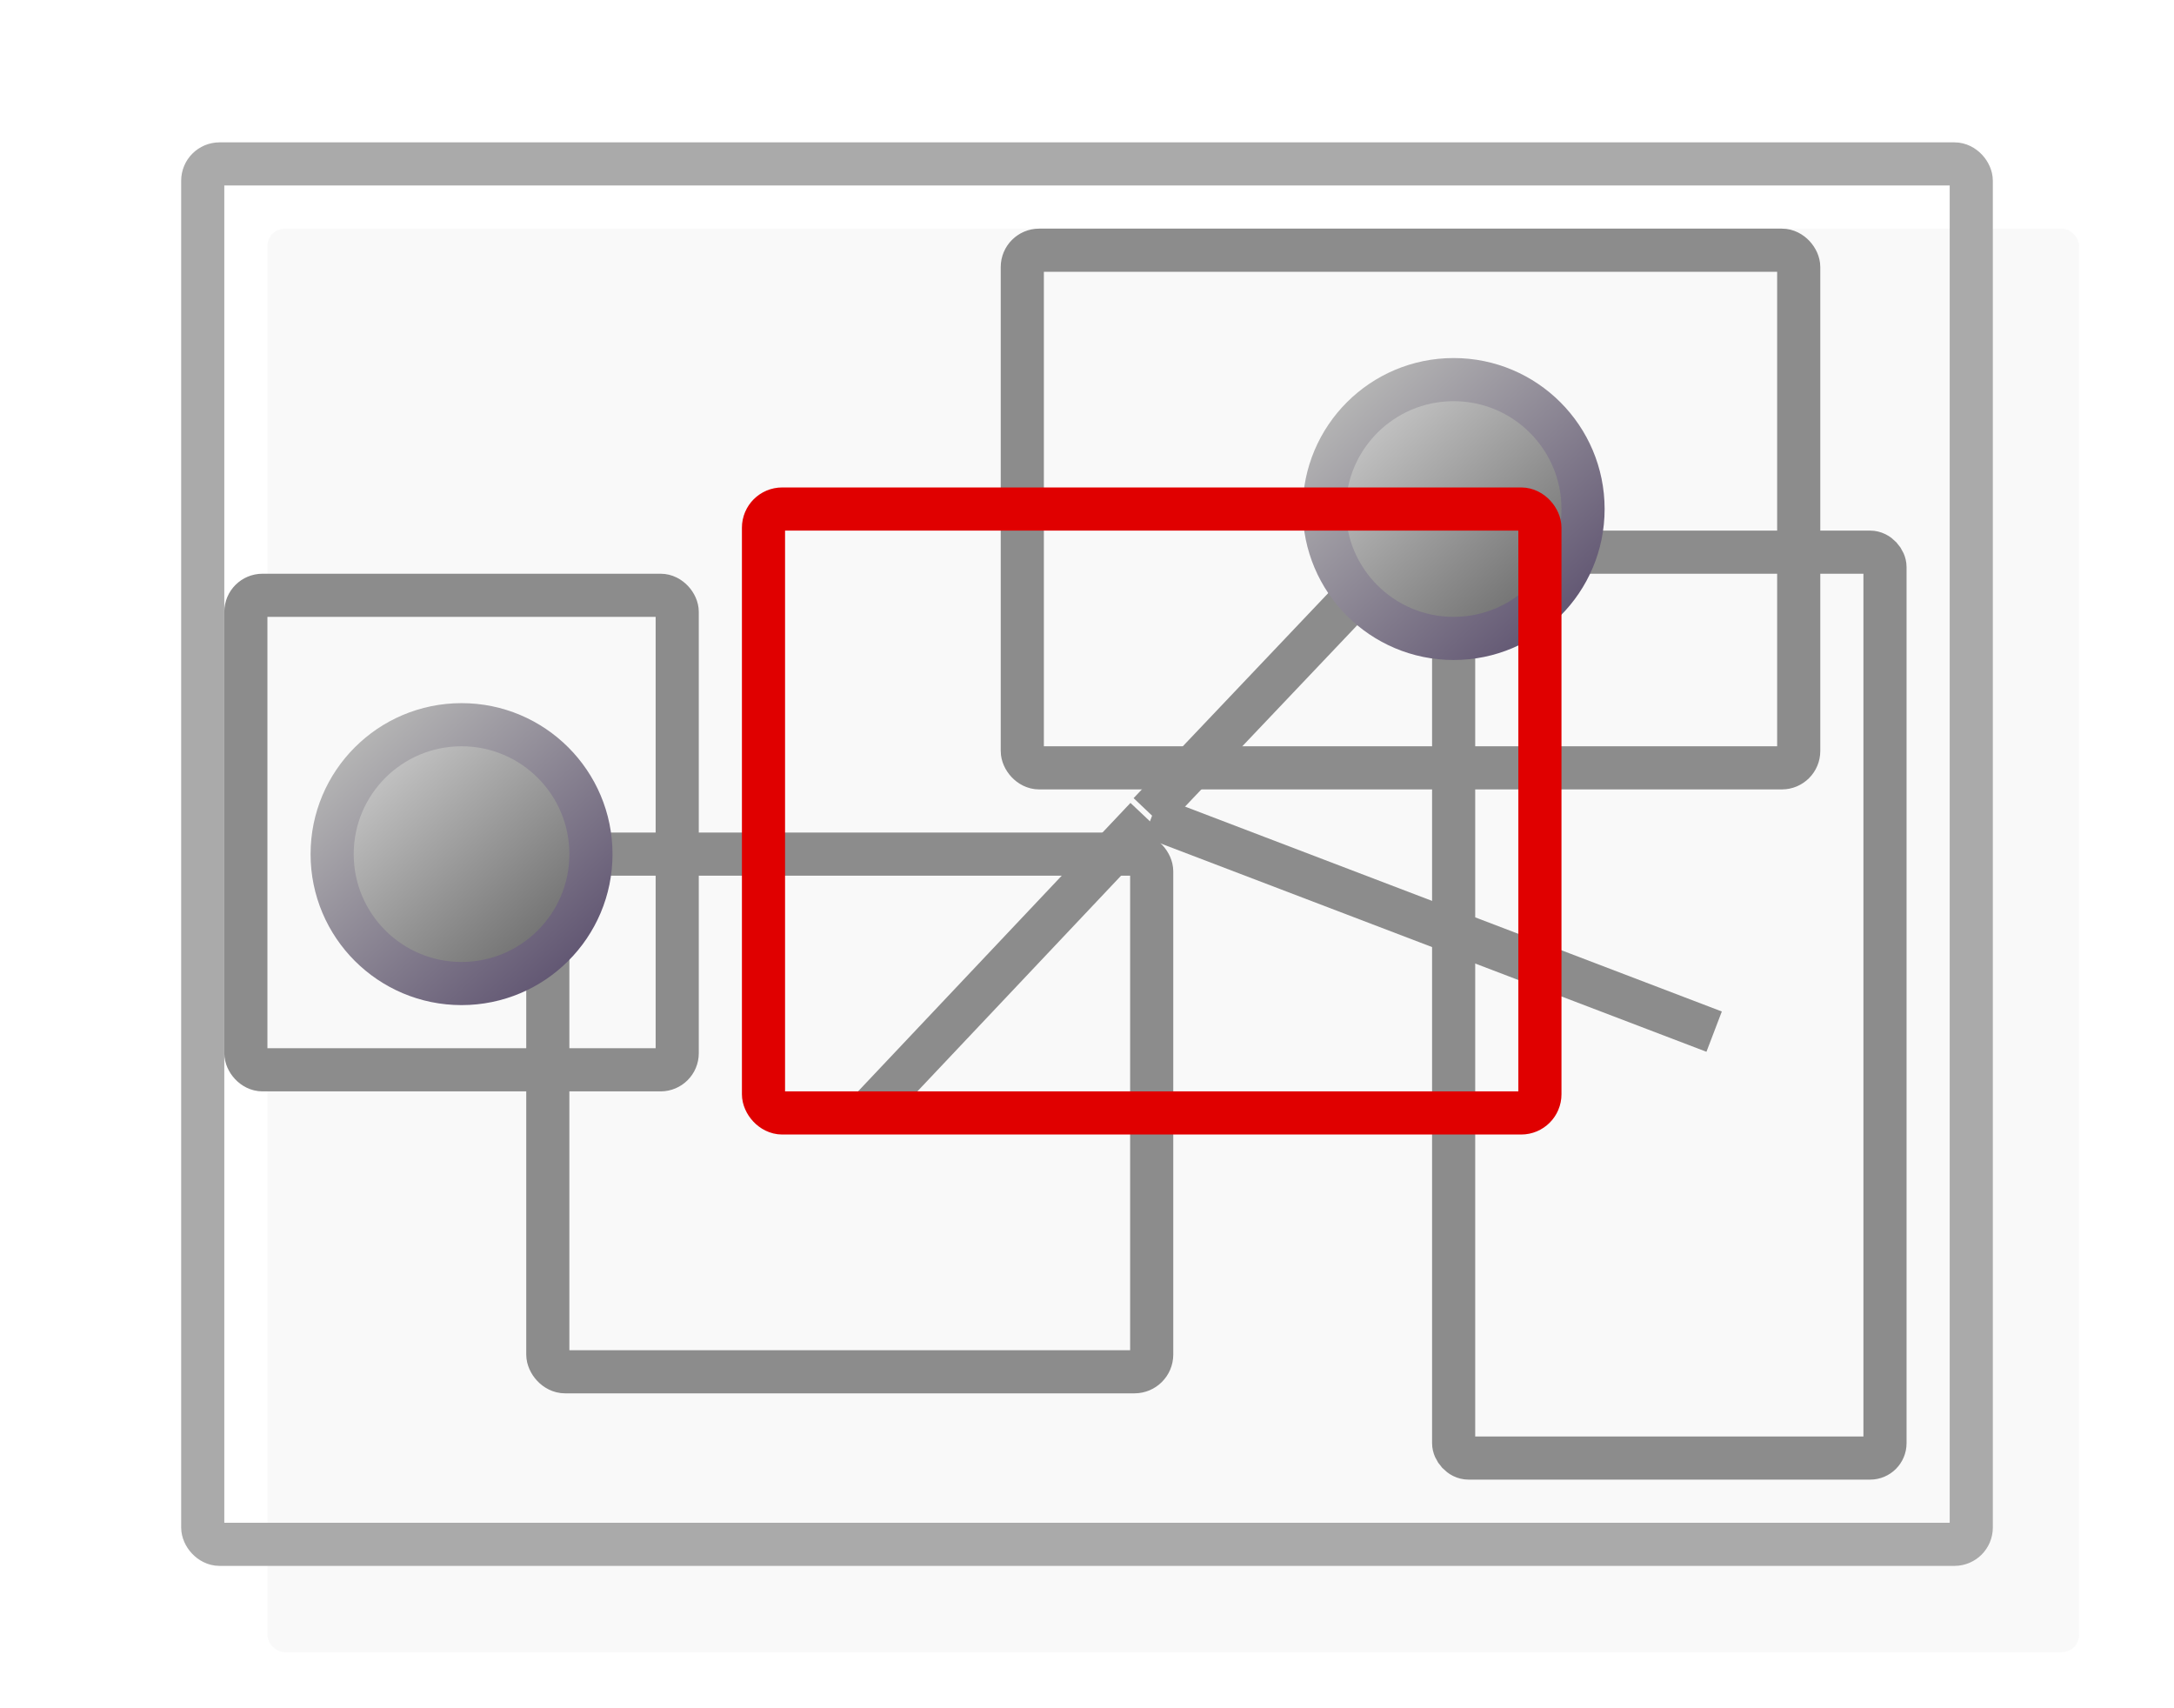 <?xml version="1.0" encoding="UTF-8" standalone="no"?>
<svg
   xmlns:dc="http://purl.org/dc/elements/1.1/"
   xmlns:cc="http://creativecommons.org/ns#"
   xmlns:rdf="http://www.w3.org/1999/02/22-rdf-syntax-ns#"
   xmlns:svg="http://www.w3.org/2000/svg"
   xmlns="http://www.w3.org/2000/svg"
   xmlns:xlink="http://www.w3.org/1999/xlink"
   style="enable-background:new"
   version="1.1"
   id="svg2"
   viewBox="0 0 50.4 39.6"
   height="39.6"
   width="50.4">
  <title
     id="title3450">Piccolo2D Logo</title>
  <defs
     id="defs4">
    <linearGradient
       id="linearGradient5889">
      <stop
         style="stop-color:#afd2ec;stop-opacity:1;"
         offset="0"
         id="stop5891" />
      <stop
         id="stop5893"
         offset="0.651"
         style="stop-color:#93b7df;stop-opacity:1;" />
      <stop
         style="stop-color:#9b95cb;stop-opacity:1;"
         offset="1"
         id="stop5895" />
    </linearGradient>
    <linearGradient
       id="linearGradient4316">
      <stop
         id="stop4318"
         offset="0"
         style="stop-color:#b4b4b4;stop-opacity:1;" />
      <stop
         id="stop4320"
         offset="1"
         style="stop-color:#625773;stop-opacity:1;" />
    </linearGradient>
    <linearGradient
       id="linearGradient4842">
      <stop
         style="stop-color:#cfcfcf;stop-opacity:1;"
         offset="0"
         id="stop4284" />
      <stop
         style="stop-color:#666666;stop-opacity:1"
         offset="1"
         id="stop4286" />
    </linearGradient>
    <filter
       id="filter4528"
       style="color-interpolation-filters:sRGB">
      <feFlood
         id="feFlood4530"
         result="flood"
         flood-color="rgb(0,0,0)"
         flood-opacity="0.95" />
      <feComposite
         id="feComposite4532"
         result="composite1"
         operator="in"
         in2="SourceGraphic"
         in="flood" />
      <feGaussianBlur
         id="feGaussianBlur4534"
         result="blur"
         stdDeviation="1"
         in="composite1" />
      <feOffset
         id="feOffset4536"
         result="offset"
         dy="2"
         dx="2" />
      <feComposite
         id="feComposite4538"
         result="composite2"
         operator="over"
         in2="offset"
         in="SourceGraphic" />
    </filter>
    <clipPath
       id="clipPath4315"
       clipPathUnits="userSpaceOnUse">
      <rect
         rx="1"
         y="11.968"
         x="60.236"
         height="34.492"
         width="41.492"
         id="rect4317"
         style="display:inline;fill:#ffffff;fill-opacity:1;stroke:none;stroke-width:1.5;stroke-linecap:round;stroke-linejoin:round;stroke-miterlimit:4;stroke-dasharray:none;stroke-opacity:1" />
    </clipPath>
    <linearGradient
       y2="54"
       x2="31"
       y1="41"
       x1="19"
       gradientTransform="matrix(0.4,0,0,0.4,0.213,60.787)"
       gradientUnits="userSpaceOnUse"
       id="linearGradient114"
       xlink:href="#linearGradient4842" />
    <linearGradient
       y2="54"
       x2="31"
       y1="41"
       x1="19"
       gradientTransform="matrix(0.4,0,0,0.4,0.213,60.787)"
       gradientUnits="userSpaceOnUse"
       id="linearGradient116"
       xlink:href="#linearGradient4316" />
    <linearGradient
       y2="52.317"
       x2="27.987"
       y1="40.841"
       x1="21.66"
       gradientTransform="matrix(0.4,0,0,0.4,16.212,59.787)"
       gradientUnits="userSpaceOnUse"
       id="linearGradient118"
       xlink:href="#linearGradient5889" />
    <linearGradient
       y2="52.317"
       x2="27.987"
       y1="40.841"
       x1="21.66"
       gradientTransform="matrix(0.4,0,0,0.4,16.212,59.787)"
       gradientUnits="userSpaceOnUse"
       id="linearGradient120"
       xlink:href="#linearGradient4316" />
  </defs>
  <g
     transform="translate(0.2,-59.7)"
     style="display:inline;opacity:0.8"
     id="layer4">
    <rect
       rx="0.4"
       y="63"
       x="4"
       height="33"
       width="42"
       id="rect4690"
       style="fill:#f8f8f8;fill-opacity:1;stroke:none;stroke-width:1.5;stroke-linecap:round;stroke-linejoin:round;stroke-miterlimit:4;stroke-dasharray:none;stroke-opacity:1;filter:url(#filter4528)" />
  </g>
  <g
     transform="translate(0.2,-59.7)"
     id="g3441"
     style="display:inline;opacity:1">
    <rect
       rx="0.345"
       y="72.5"
       x="33.5"
       height="21"
       width="10"
       id="rect4684"
       style="display:inline;opacity:1;fill:none;fill-opacity:1;stroke:#8c8c8c;stroke-width:1;stroke-linecap:round;stroke-linejoin:round;stroke-miterlimit:4;stroke-dasharray:none;stroke-opacity:1" />
    <path
       style="display:inline;opacity:1;fill:none;fill-rule:evenodd;stroke:#8c8c8c;stroke-width:1;stroke-linecap:butt;stroke-linejoin:miter;stroke-miterlimit:4;stroke-dasharray:none;stroke-opacity:1"
       d="m 26.443,78.546 6.332,-6.67"
       id="path4204" />
    <path
       id="path4202"
       d="m 19.965,85.439 6.406,-6.783"
       style="display:inline;opacity:1;fill:none;fill-rule:evenodd;stroke:#8c8c8c;stroke-width:1;stroke-linecap:butt;stroke-linejoin:miter;stroke-miterlimit:4;stroke-dasharray:none;stroke-opacity:1" />
    <use
       height="100%"
       width="100%"
       transform="translate(23,-8)"
       id="use3477"
       xlink:href="#path4824"
       y="0"
       x="0"
       style="display:inline;opacity:1;stroke-width:1;stroke-miterlimit:4;stroke-dasharray:none" />
    <use
       height="100%"
       width="100%"
       transform="translate(9,6)"
       id="use3475"
       xlink:href="#path4824"
       y="0"
       x="0"
       style="display:inline;opacity:1" />
    <rect
       style="fill:none;fill-opacity:1;stroke:#aaaaaa;stroke-width:1;stroke-linecap:round;stroke-linejoin:round;stroke-miterlimit:4;stroke-dasharray:none;stroke-opacity:1"
       id="rect3443"
       width="41"
       height="32"
       x="4.5"
       y="63.5"
       rx="0.39" />
    <path
       id="path4206"
       d="m 26.498,78.638 13.041,4.977"
       style="display:inline;opacity:1;fill:none;fill-rule:evenodd;stroke:#8c8c8c;stroke-width:1;stroke-linecap:butt;stroke-linejoin:miter;stroke-miterlimit:4;stroke-dasharray:none;stroke-opacity:1" />
    <rect
       rx="0.4"
       y="79.5"
       x="12.5"
       height="12"
       width="14"
       id="rect4686"
       style="display:inline;opacity:1;fill:none;fill-opacity:1;stroke:#8c8c8c;stroke-width:1;stroke-linecap:round;stroke-linejoin:round;stroke-miterlimit:4;stroke-dasharray:none;stroke-opacity:1" />
    <rect
       rx="0.385"
       y="73.5"
       x="5.5"
       height="11"
       width="10"
       id="rect4688"
       style="display:inline;opacity:1;fill:none;fill-opacity:1;stroke:#8c8c8c;stroke-width:1;stroke-linecap:round;stroke-linejoin:round;stroke-miterlimit:4;stroke-dasharray:none;stroke-opacity:1" />
    <circle
       r="3"
       cy="79.5"
       cx="10.5"
       id="path4824"
       style="display:inline;opacity:1;fill:url(#linearGradient114);fill-opacity:1;stroke:url(#linearGradient116);stroke-width:1;stroke-linecap:round;stroke-linejoin:round;stroke-miterlimit:4;stroke-dasharray:none;stroke-opacity:1" />
    <use
       height="100%"
       width="100%"
       transform="translate(29,4)"
       id="use3479"
       xlink:href="#path4824"
       y="0"
       x="0"
       style="display:inline;opacity:1" />
    <rect
       rx="0.391"
       y="65.5"
       x="23.5"
       height="12"
       width="18"
       id="rect4682"
       style="display:inline;opacity:1;fill:none;fill-opacity:1;stroke:#8c8c8c;stroke-width:1;stroke-linecap:round;stroke-linejoin:round;stroke-miterlimit:4;stroke-dasharray:none;stroke-opacity:1" />
  </g>
  <g
     transform="translate(0.2,-59.7)"
     style="display:inline;opacity:1"
     id="layer5">
    <use
       clip-path="url(#clipPath4315)"
       height="100%"
       width="100%"
       transform="translate(-6.412,6.888)"
       id="use4289"
       xlink:href="#circle4322"
       y="0"
       x="0" />
    <circle
       r="3"
       style="display:inline;opacity:1;fill:url(#linearGradient118);fill-opacity:1;stroke:url(#linearGradient120);stroke-width:1;stroke-linecap:round;stroke-linejoin:round;stroke-miterlimit:4;stroke-dasharray:none;stroke-opacity:1"
       id="circle4322"
       cx="26.5"
       cy="78.5" />
    <rect
       style="display:inline;fill:none;fill-opacity:1;stroke:#e00000;stroke-width:1;stroke-linecap:round;stroke-linejoin:round;stroke-miterlimit:4;stroke-dasharray:none;stroke-opacity:1"
       id="rect3470"
       width="18"
       height="14"
       x="17.5"
       y="71.5"
       rx="0.434" />
  </g>
</svg>
